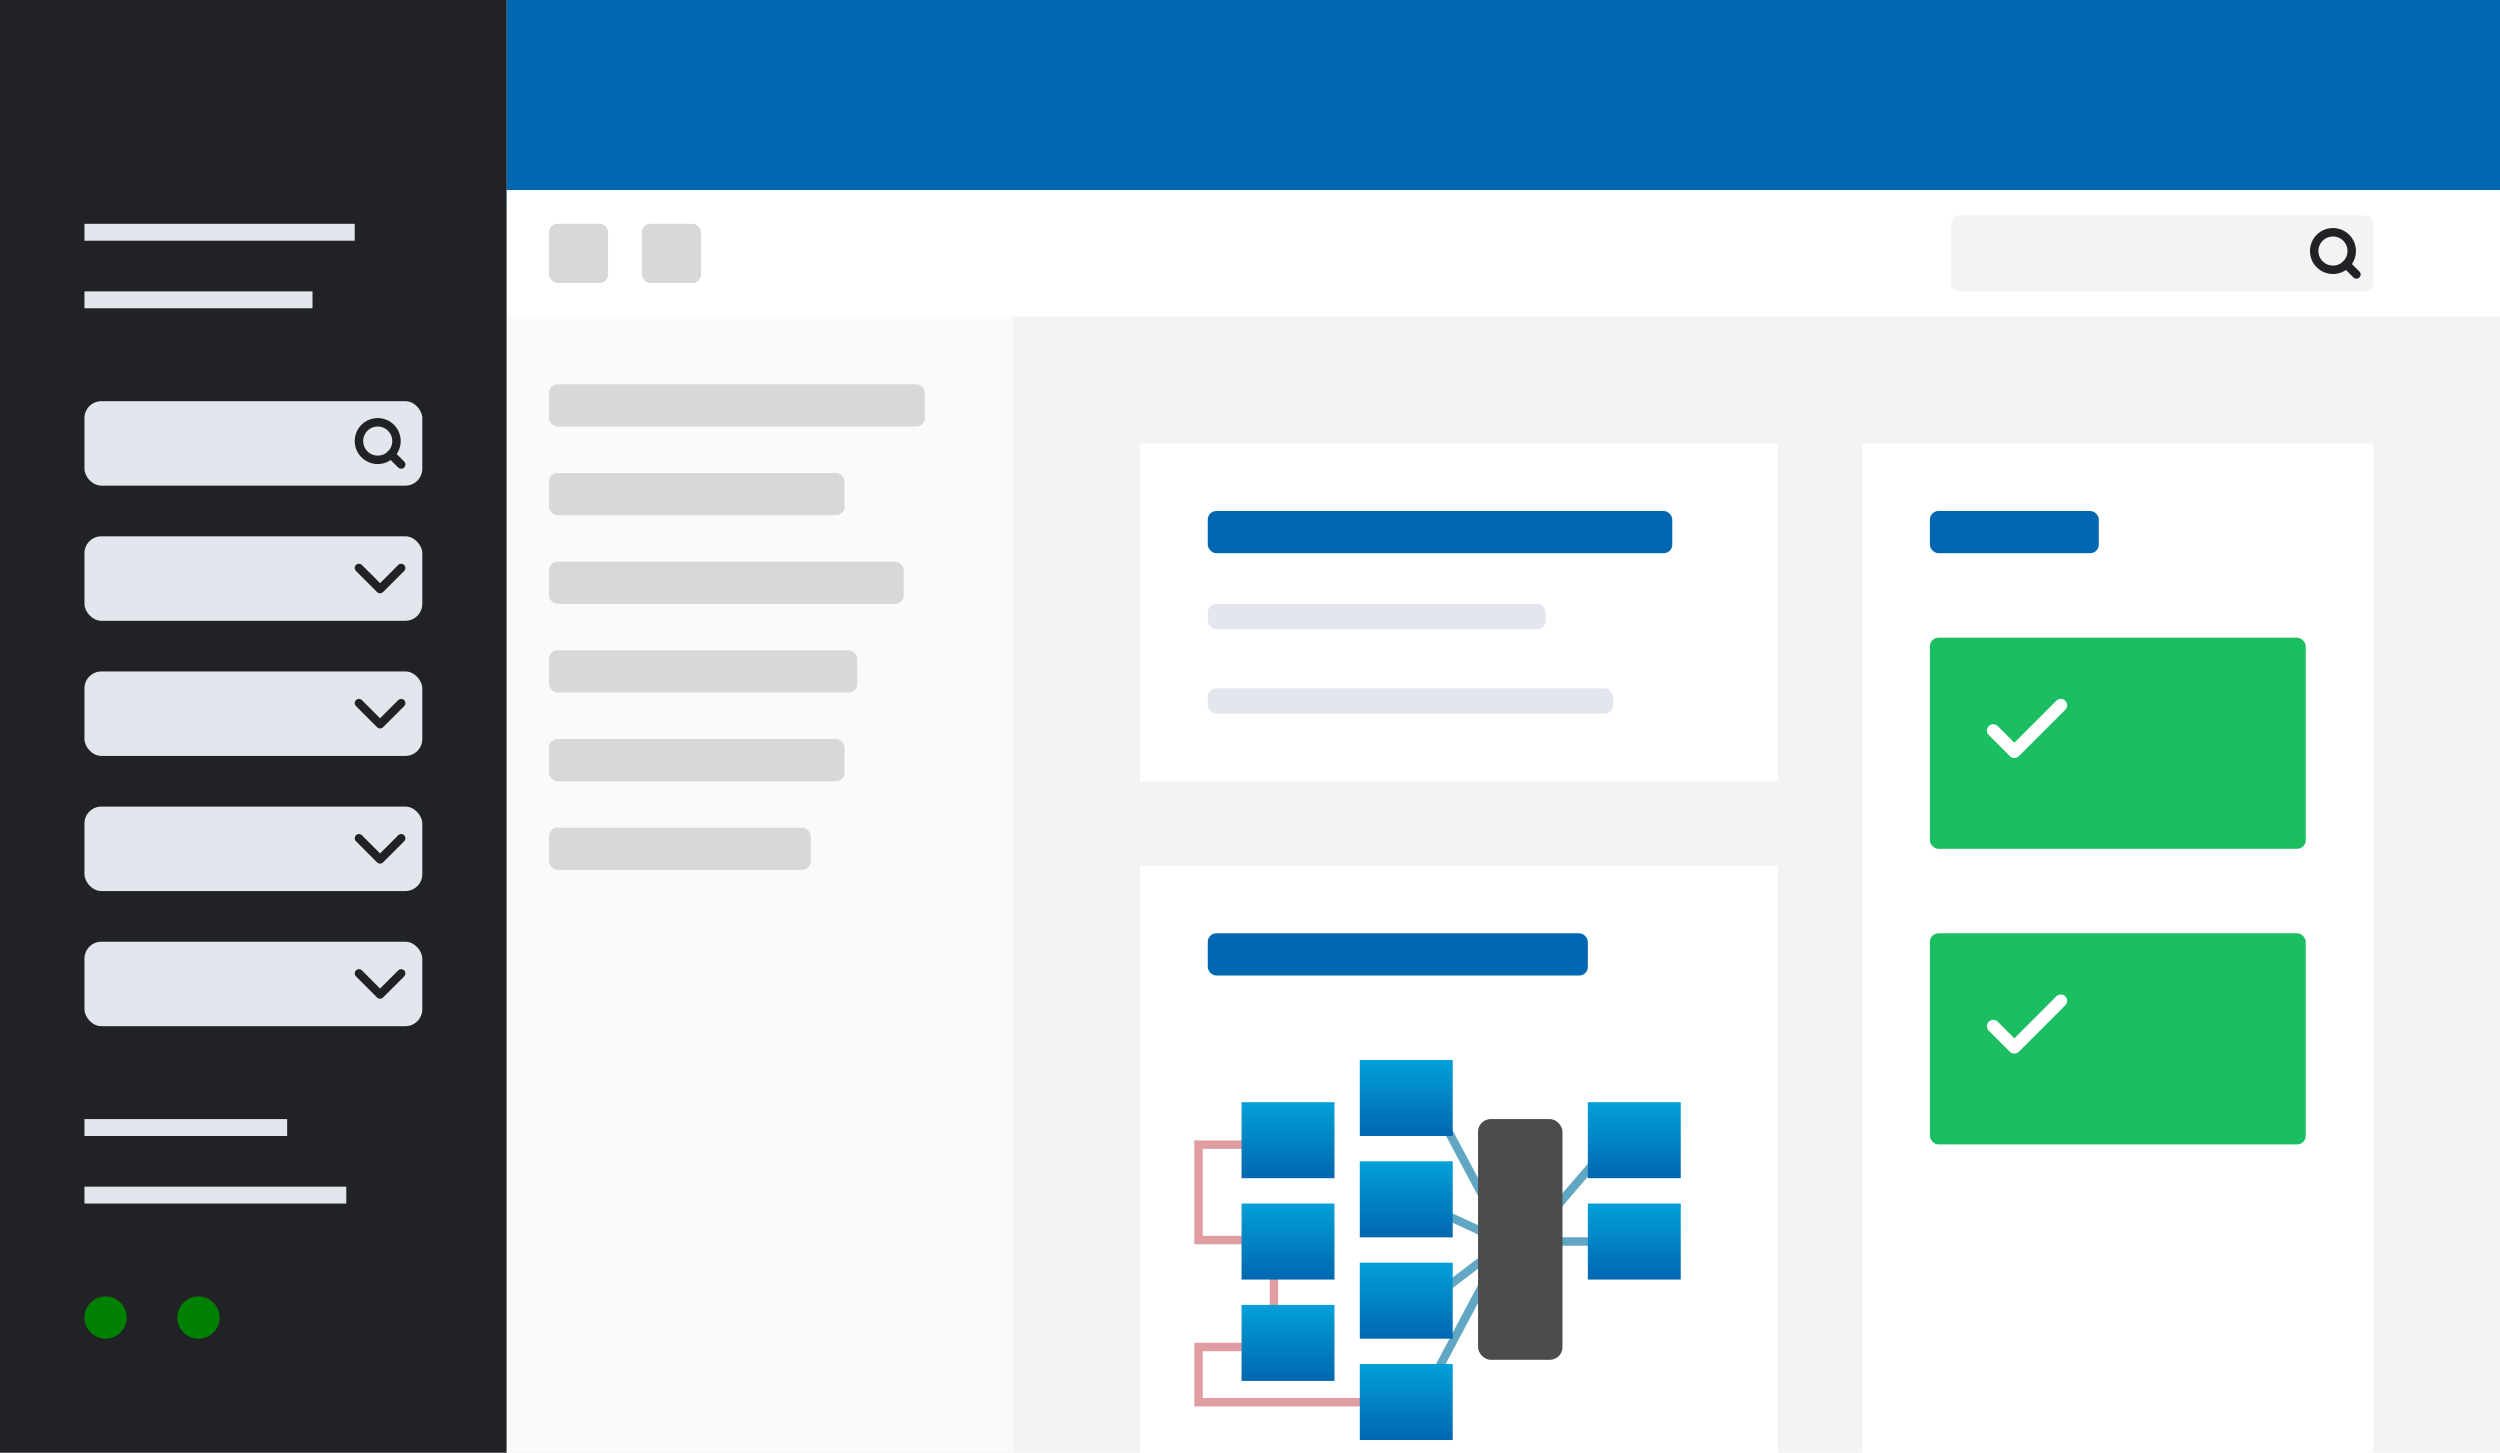 <svg xmlns="http://www.w3.org/2000/svg" width="592" height="344" viewBox="0 0 592 344">
  <defs>
    <linearGradient id="servicelibrary-a" x1="50%" x2="50%" y1="0%" y2="100%">
      <stop offset="0%" stop-color="#02A0D8"/>
      <stop offset="100%" stop-color="#0167B0"/>
    </linearGradient>
  </defs>
  <g fill="none" fill-rule="evenodd">
    <rect width="592" height="344" fill="#F3F3F3"/>
    <rect width="120" height="344" fill="#202225"/>
    <path fill="#E3E7ED" fill-rule="nonzero" d="M20 53L84 53 84 57 20 57 20 53zM20 69L74 69 74 73 20 73 20 69zM20 265L68 265 68 269 20 269 20 265zM20 281L82 281 82 285 20 285 20 281z"/>
    <rect width="80" height="20" x="20" y="95" fill="#E3E7ED" rx="4"/>
    <g transform="translate(20 127)">
      <rect width="80" height="20" fill="#E3E7ED" rx="4"/>
      <polyline stroke="#202225" stroke-linecap="round" stroke-linejoin="round" stroke-width="2" points="0 .5 5 5.5 10 .5" transform="translate(65 7)"/>
    </g>
    <g transform="translate(20 159)">
      <rect width="80" height="20" fill="#E3E7ED" rx="4"/>
      <polyline stroke="#202225" stroke-linecap="round" stroke-linejoin="round" stroke-width="2" points="0 .5 5 5.5 10 .5" transform="translate(65 7)"/>
    </g>
    <g transform="translate(20 191)">
      <rect width="80" height="20" fill="#E3E7ED" rx="4"/>
      <polyline stroke="#202225" stroke-linecap="round" stroke-linejoin="round" stroke-width="2" points="0 .5 5 5.5 10 .5" transform="translate(65 7)"/>
    </g>
    <g transform="translate(20 223)">
      <rect width="80" height="20" fill="#E3E7ED" rx="4"/>
      <polyline stroke="#202225" stroke-linecap="round" stroke-linejoin="round" stroke-width="2" points="0 .5 5 5.5 10 .5" transform="translate(65 7)"/>
    </g>
    <g stroke="#202225" stroke-linecap="round" stroke-linejoin="round" stroke-width="2" transform="translate(85 100)">
      <circle cx="4.444" cy="4.444" r="4.444"/>
      <path d="M10,10 L7.583,7.583"/>
    </g>
    <circle cx="25" cy="312" r="5" fill="#008002"/>
    <circle cx="47" cy="312" r="5" fill="#008002"/>
    <rect width="472" height="50" x="120" fill="#0167B0"/>
    <rect width="472" height="30" x="120" y="45" fill="#FFF"/>
    <rect width="14" height="14" x="130" y="53" fill="#D8D8D8" rx="2"/>
    <rect width="14" height="14" x="152" y="53" fill="#D8D8D8" rx="2"/>
    <rect width="100" height="18" x="462" y="51" fill="#F3F3F3" rx="2"/>
    <g stroke="#202225" stroke-linecap="round" stroke-linejoin="round" stroke-width="2" transform="translate(548 55)">
      <circle cx="4.444" cy="4.444" r="4.444"/>
      <path d="M10,10 L7.583,7.583"/>
    </g>
    <rect width="120" height="269" x="120" y="75" fill="#FAFAFA"/>
    <rect width="89" height="10" x="130" y="91" fill="#D8D8D8" fill-rule="nonzero" rx="2.036"/>
    <rect width="70" height="10" x="130" y="112" fill="#D8D8D8" fill-rule="nonzero" rx="2.036"/>
    <rect width="70" height="10" x="130" y="175" fill="#D8D8D8" fill-rule="nonzero" rx="2.036"/>
    <rect width="62" height="10" x="130" y="196" fill="#D8D8D8" fill-rule="nonzero" rx="2.036"/>
    <rect width="73" height="10" x="130" y="154" fill="#D8D8D8" fill-rule="nonzero" rx="2.036"/>
    <rect width="84" height="10" x="130" y="133" fill="#D8D8D8" fill-rule="nonzero" rx="2.036"/>
    <rect width="151" height="80" x="270" y="105" fill="#FFF"/>
    <rect width="110" height="10" x="286" y="121" fill="#0167B0" fill-rule="nonzero" rx="2.036"/>
    <rect width="80" height="6" x="286" y="143" fill="#E3E7ED" fill-rule="nonzero" rx="2.036"/>
    <rect width="96" height="6" x="286" y="163" fill="#E3E7ED" fill-rule="nonzero" rx="2.036"/>
    <rect width="121" height="239" x="441" y="105" fill="#FFF"/>
    <rect width="151" height="162" x="270" y="205" fill="#FFF"/>
    <rect width="40" height="10" x="457" y="121" fill="#0167B0" fill-rule="nonzero" rx="2.036"/>
    <rect width="89" height="50" x="457" y="151" fill="#1BBE60" fill-rule="nonzero" rx="2.036"/>
    <polyline stroke="#FFF" stroke-linecap="round" stroke-linejoin="round" stroke-width="3" points="16 0 5 11 0 6" transform="translate(472 167)"/>
    <rect width="89" height="50" x="457" y="221" fill="#1BBE60" fill-rule="nonzero" rx="2.036"/>
    <polyline stroke="#FFF" stroke-linecap="round" stroke-linejoin="round" stroke-width="3" points="488 237 477 248 472 243"/>
    <rect width="90" height="10" x="286" y="221" fill="#0167B0" fill-rule="nonzero" rx="2.036"/>
    <polyline stroke="#DF9CA1" stroke-width="2" points="301.667 271.051 283.815 271.051 283.815 293.648 301.667 293.648 301.667 318.968 283.815 318.968 283.815 332.04 331.284 332.04"/>
    <path stroke="#61A7C4" stroke-width="2" d="M338.434 259.404L356.739 293.693M335.357 284.472L356.975 294.445M336.436 309.507L356.202 294.455M335.829 333.113L356.608 293.941M384.184 267.566L361.969 293.441M385.169 293.988L362.267 293.988"/>
    <rect width="22" height="18" x="294" y="261" fill="url(#servicelibrary-a)"/>
    <rect width="22" height="18" x="376" y="261" fill="url(#servicelibrary-a)"/>
    <rect width="20" height="57" x="350" y="265" fill="#4D4C4D" rx="3"/>
    <rect width="22" height="18" x="376" y="285" fill="url(#servicelibrary-a)"/>
    <rect width="22" height="18" x="322" y="251" fill="url(#servicelibrary-a)"/>
    <rect width="22" height="18" x="322" y="275" fill="url(#servicelibrary-a)"/>
    <rect width="22" height="18" x="322" y="299" fill="url(#servicelibrary-a)"/>
    <rect width="22" height="18" x="322" y="323" fill="url(#servicelibrary-a)"/>
    <rect width="22" height="18" x="294" y="285" fill="url(#servicelibrary-a)"/>
    <rect width="22" height="18" x="294" y="309" fill="url(#servicelibrary-a)"/>
  </g>
</svg>
